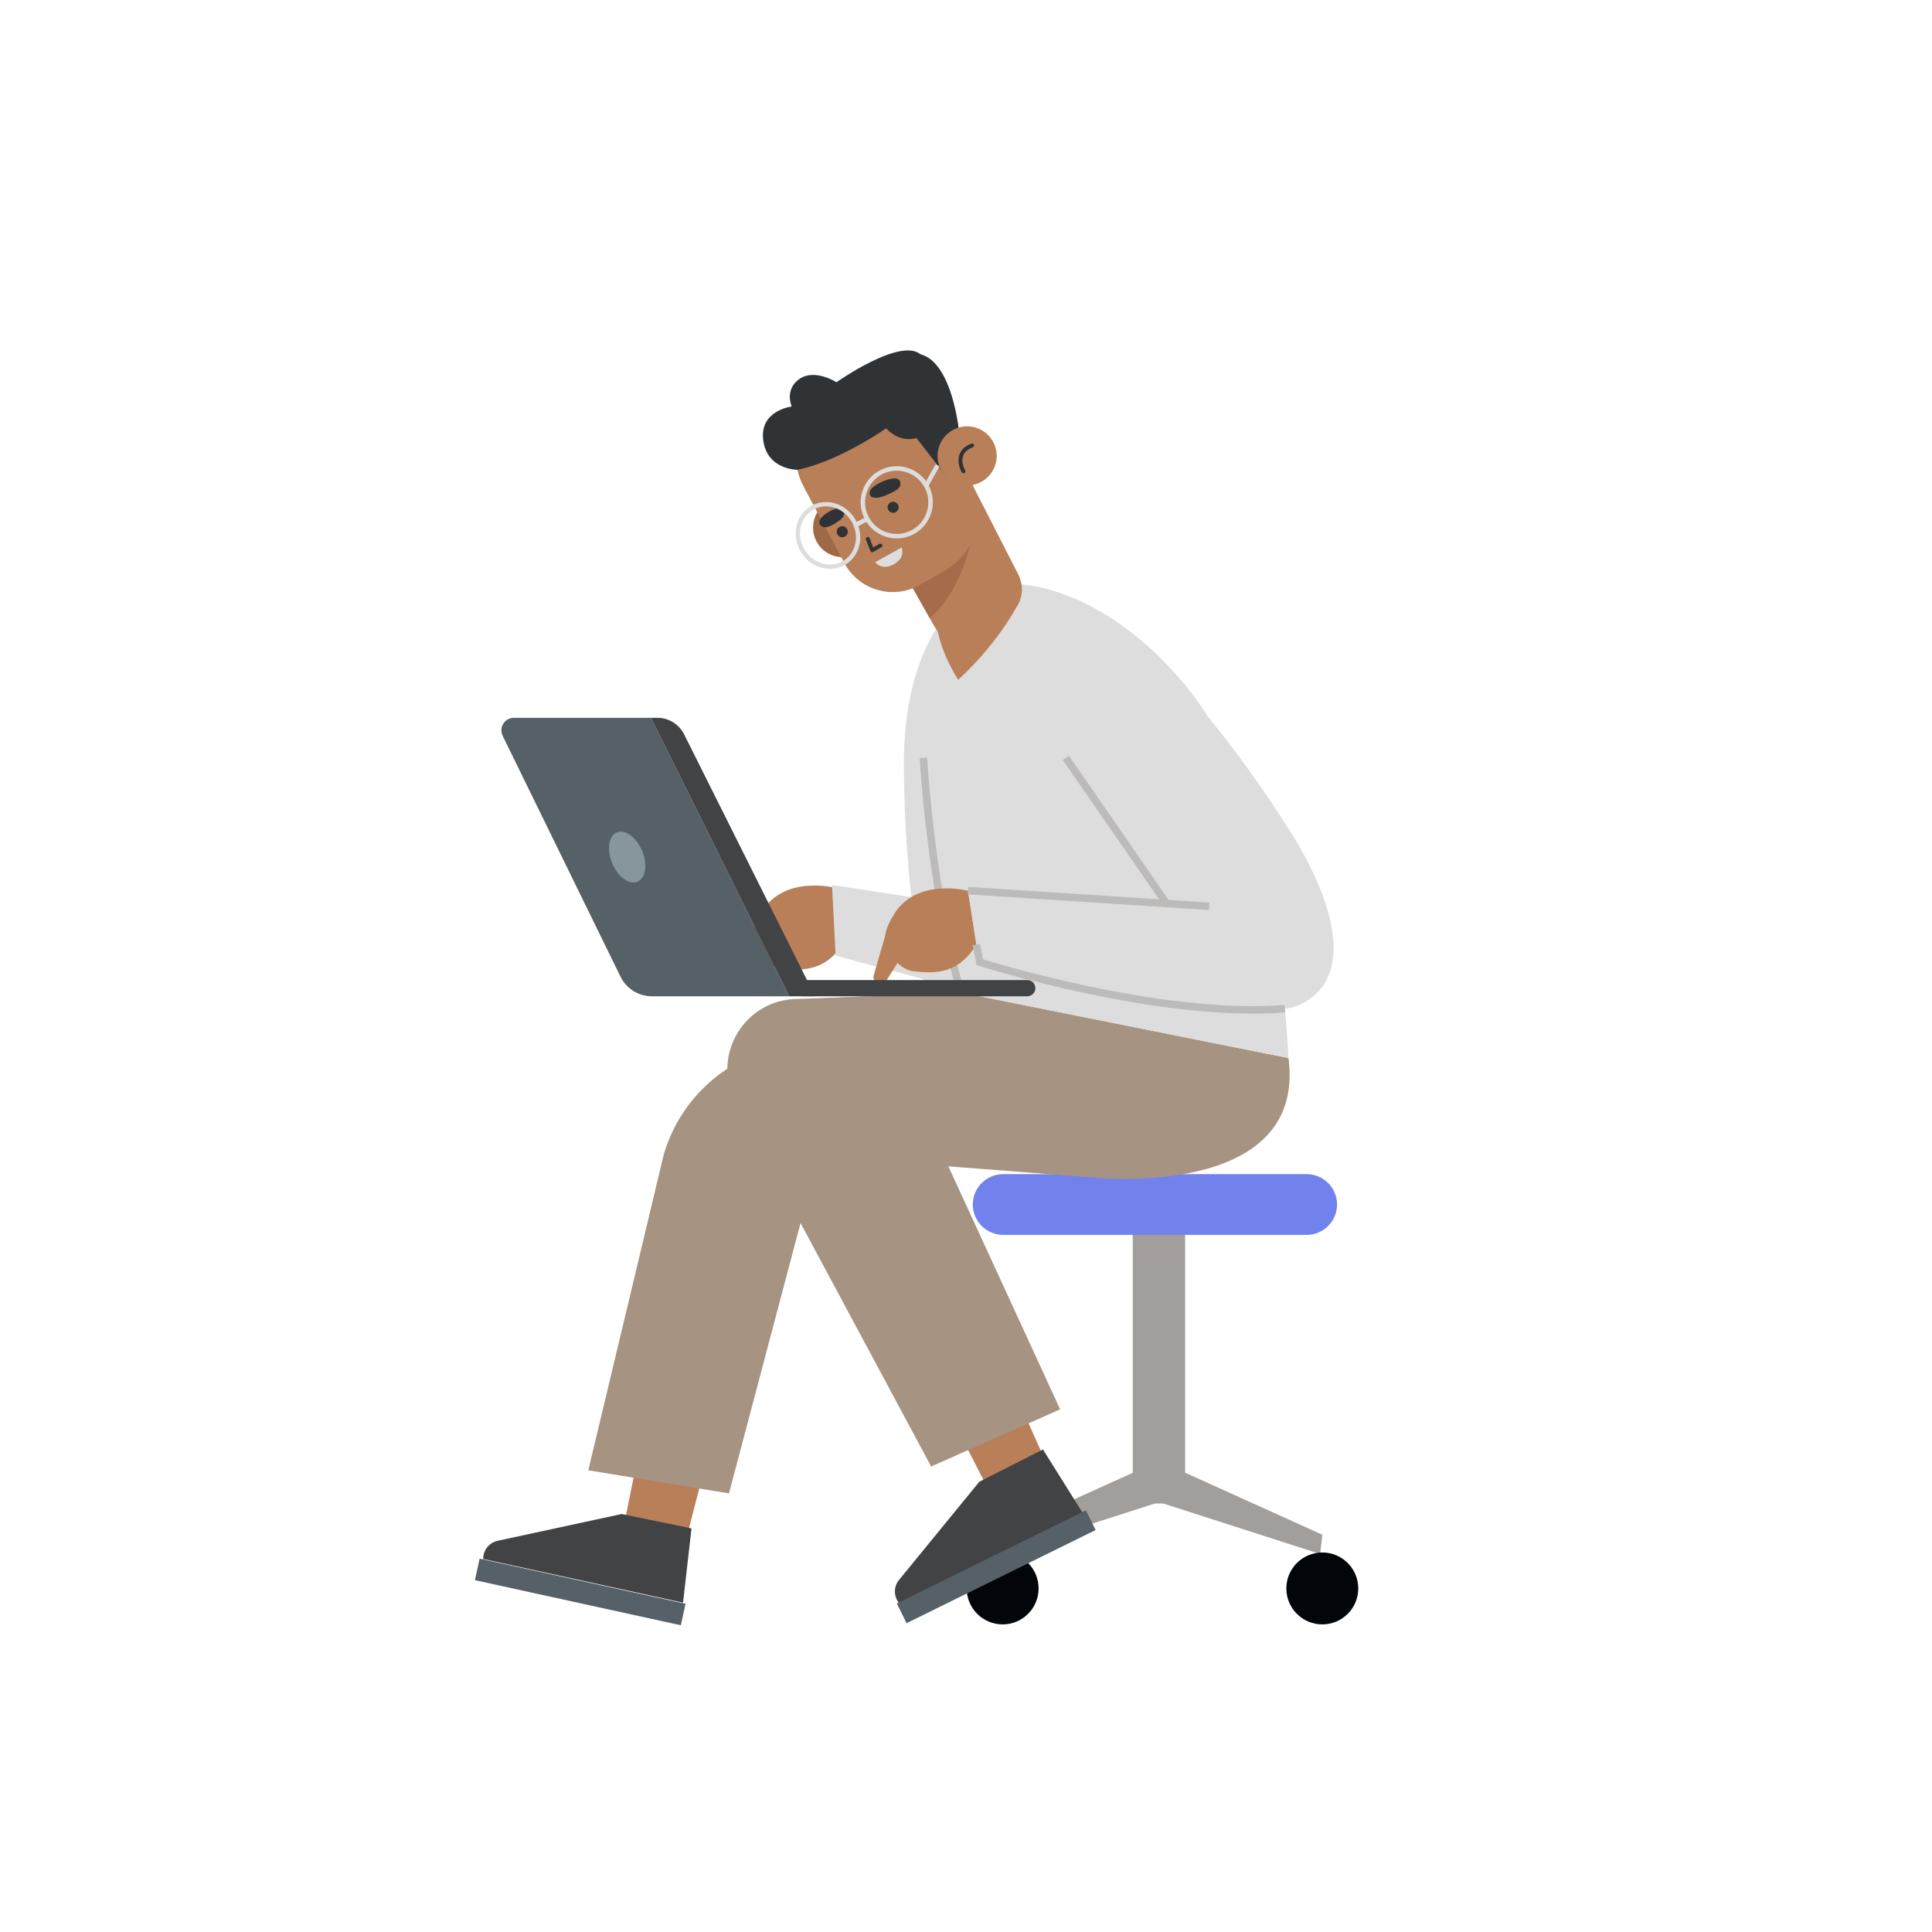 <svg xmlns="http://www.w3.org/2000/svg" width="240" height="240"><g class="layer"><g id="svg_4"><g id="svg_5"><g id="svg_6"><rect id="svg_7" width="6.506" height="35.866" x="140.712" y="150.904" fill="#A19E9B"/><polygon id="svg_8" fill="#A19E9B" points="142.395 182.2 123.704 190.648 123.97 193.043 143.46 186.769"/><polygon id="svg_9" fill="#A19E9B" points="145.569 182.2 164.261 190.648 163.995 193.043 144.505 186.769"/></g><circle id="svg_10" cx="124.552" cy="197.321" r="4.467" fill="#02060B"/><circle id="svg_11" cx="164.261" cy="197.321" r="4.467" fill="#02060B"/><path id="svg_12" fill="#7282ED" d="m162.323,153.401l-37.707,0c-2.083,0 -3.771,-1.688 -3.771,-3.771l0,0c0,-2.083 1.688,-3.771 3.771,-3.771l37.707,0c2.083,0 3.771,1.688 3.771,3.771l0,0c0,2.082 -1.688,3.771 -3.771,3.771z"/></g><g id="svg_13"><g id="svg_14"><g id="svg_15"><polygon id="svg_16" fill="#B87F58" points="80.695 173.717 77.387 190.065 85.182 191.421 89.407 175.05"/><g id="svg_17"><g id="svg_18"><path id="svg_19" fill="#424344" d="m77.22,188.078l-15.477,3.341c-1.023,0.261 -1.734,1.189 -1.718,2.245l0,0l24.825,5.427l1.05,-9.224l-8.68,-1.789z"/><rect id="svg_20" width="26.183" height="2.733" x="12.598" y="253.892" fill="#556167" transform="matrix(0.977 0.214 -0.214 0.977 101.605 -57.124)"/></g></g></g><path id="svg_21" fill="#A69382" d="m99.456,129.387l-3.183,0.787c-6.628,1.639 -11.887,6.674 -13.814,13.224l-9.379,39.247l17.477,2.871l9.923,-37.495l10.947,-3.624l-11.971,-15.01z"/></g><g id="svg_22"><g id="svg_23"><polygon id="svg_24" fill="#B87F58" points="115.427 170.669 123.026 185.517 129.967 181.72 123.072 166.284"/><g id="svg_25"><g id="svg_26"><path id="svg_27" fill="#424344" d="m121.657,184.067l-10.024,12.257c-0.638,0.841 -0.615,2.01 0.055,2.826l0,0l22.799,-11.223l-4.926,-7.868l-7.904,4.008z"/><rect id="svg_28" width="26.183" height="2.733" x="243.418" y="111.142" fill="#556167" transform="matrix(0.897 -0.442 0.442 0.897 -156.063 207.084)"/></g></g></g><g id="svg_29"><path id="svg_30" fill="#A69382" d="m119.363,123.294l-18.21,0.757l9.689,20.303l25.192,1.938c0,0 26.326,2.739 24.026,-14.856l-40.697,-8.142z"/><g id="svg_31"><path id="svg_32" fill="#A69382" d="m91.17,136.499l24.499,45.673l16.026,-7.099l-23.601,-51.311l-9.274,0.338c-6.254,0.201 -10.276,6.719 -7.65,12.399z"/></g></g></g></g></g><g id="svg_33"><g id="svg_34"><g id="svg_35"><path id="svg_36" fill="#DDD" d="m119.164,74.785c0,0 -6.882,4.837 -6.882,20.054s2.497,27.105 2.497,27.105l8.72,1.961l-4.335,-49.12z"/><g id="svg_37"><g id="svg_38"><path id="svg_39" fill="#B87F58" d="m103.84,110.305c0,0 -6.252,-1.651 -9.101,2.793c-1.881,2.934 -1.174,4.003 -0.345,5.388c0.457,0.764 1.732,1.74 2.619,1.812c1.948,0.158 5.366,0.815 7.866,-3.309l-1.039,-6.684z"/><path id="svg_40" fill="#B87F58" d="m93.889,114.774l-1.751,6.004c-0.146,0.499 0.18,1.014 0.693,1.096l0,0c0.342,0.055 0.685,-0.1 0.869,-0.394l3.313,-5.279l-3.124,-1.427z"/></g><polygon id="svg_41" fill="#DDD" points="116.232 111.903 103.353 109.933 103.807 118.721 123.298 123.92"/></g></g><g id="svg_42"><path id="svg_43" fill="#DDD" d="m119.363,78.31c0,0 -10.616,11.177 0,44.983l40.697,8.141c0,0 -1.242,-31.461 -11.867,-45.121c-10.625,-13.66 -21.59,-13.724 -21.59,-13.724l-7.24,5.721z"/><path id="svg_44" fill="none" stroke="#BDBABA" stroke-miterlimit="10" stroke-width=".928" d="m114.711,94.142c0,0 0.89,16.214 4.652,29.152"/></g><g id="svg_45"><g id="svg_46"><path id="svg_47" fill="#DDD" d="m127.91,87.542c4.895,7.336 22.622,33.284 22.622,33.284s6.482,7.397 12.188,3.261c8.103,-5.874 -3.09,-21.8 -3.09,-21.8s-12.918,-20.839 -24.921,-27.37c-3.451,-1.877 -5.255,0.443 -5.982,3.129l-1.474,5.448c-0.375,1.384 -0.139,2.854 0.657,4.048z"/><line id="svg_48" x1="132.403" x2="147.218" y1="94.142" y2="115.569" fill="none" stroke="#BDBABA" stroke-miterlimit="10" stroke-width=".928"/></g><g id="svg_49"><g id="svg_50"><path id="svg_51" fill="#B87F58" d="m120.241,110.656c0,0 -6.252,-1.651 -9.101,2.793c-1.881,2.934 -1.174,4.003 -0.345,5.388c0.457,0.764 1.732,1.74 2.619,1.812c1.948,0.158 5.366,0.815 7.866,-3.309l-1.039,-6.684z"/><path id="svg_52" fill="#B87F58" d="m110.291,115.124l-1.751,6.004c-0.146,0.499 0.18,1.014 0.693,1.096l0,0c0.342,0.055 0.685,-0.1 0.869,-0.394l3.313,-5.279l-3.124,-1.427z"/></g><g id="svg_53"><path id="svg_54" fill="#DDD" d="m150.84,112.518c-0.645,0.161 -30.585,-1.879 -30.585,-1.879l1.129,7.257c0,0 16.813,7.16 36.492,7.289l-7.036,-12.667z"/><line id="svg_55" x1="150.206" x2="120.255" y1="112.585" y2="110.639" fill="none" stroke="#BDBABA" stroke-miterlimit="10" stroke-width=".928"/><path id="svg_56" fill="none" stroke="#BDBABA" stroke-miterlimit="10" stroke-width=".928" d="m159.607,125.308c-15.861,1.237 -37.891,-5.783 -37.891,-5.783l-0.435,-2.186"/></g></g></g></g><g id="svg_57"><path id="svg_58" fill="#424344" d="m127.609,121.745l-27.943,0l0,2.017l27.943,0c0.557,0 1.009,-0.452 1.009,-1.008l0,0c0,-0.557 -0.452,-1.009 -1.009,-1.009z"/><g id="svg_59"><path id="svg_60" fill="#556167" d="m63.84,89.169l17.028,0l17.173,34.593l-17.061,0c-1.656,0 -3.168,-0.943 -3.896,-2.431l-14.641,-29.923c-0.505,-1.033 0.247,-2.239 1.397,-2.239z"/><path id="svg_61" fill="#424344" d="m80.869,89.169l0.795,0c1.405,0 2.69,0.794 3.319,2.051l16.271,32.542l-3.212,0l-17.173,-34.593z"/><path id="svg_62" fill="#86969C" d="m79.763,105.69c0.708,1.691 0.451,3.409 -0.574,3.837c-1.024,0.429 -2.428,-0.595 -3.135,-2.285c-0.707,-1.691 -0.451,-3.409 0.574,-3.837c1.024,-0.429 2.427,0.594 3.135,2.285z"/></g></g></g><g id="svg_63"><path id="svg_64" fill="#A06945" d="m107.855,63.708c1.012,1.758 0.408,4.003 -1.35,5.015c-1.758,1.012 -4.003,0.408 -5.015,-1.35c-1.012,-1.758 -0.408,-4.003 1.35,-5.015c1.758,-1.013 4.003,-0.408 5.015,1.35z"/><path id="svg_65" fill="#B87F58" d="m110.405,67.704l5.565,9.936c1.811,3.205 4.138,2.184 7.279,0.376l0,0c2.681,-1.544 4.523,-3.65 3.324,-6.501l-6.221,-12.162l-9.947,8.351z"/><path id="svg_66" fill="#A56C4B" d="m115.492,76.787c0,0 4.764,-3.52 5.57,-12.784c0.211,-2.425 -9.144,6.441 -9.144,6.441l3.574,6.343z"/><path id="svg_67" fill="#B87F58" d="m117.339,70.892l-3.032,1.746c-3.342,1.924 -7.613,0.699 -9.426,-2.705l-5.009,-9.402c-2.273,-4.266 -0.752,-9.565 3.436,-11.976l0,0c4.288,-2.469 10.517,-1.427 12.986,2.861l4.314,8.438c2.026,3.963 0.588,8.818 -3.269,11.038z"/><path id="svg_68" fill="#2F3336" d="m117.671,59.352l-5.752,-7.429c0,0 -6.768,5.181 -12.864,6.437l-0.948,-1.194c-1.432,-2.487 -0.477,-5.667 2.089,-6.953l10.379,-5.192c7.407,-5.069 8.61,8.96 8.61,8.96l-1.514,5.371z"/><g id="svg_69"><path id="svg_70" fill="#B87F58" d="m123.323,54.801c1.012,1.758 0.408,4.003 -1.35,5.015c-1.758,1.012 -4.003,0.408 -5.015,-1.35c-1.012,-1.758 -0.408,-4.003 1.35,-5.015c1.758,-1.012 4.003,-0.408 5.015,1.35z"/><path id="svg_71" fill="none" stroke="#2F3336" stroke-linecap="round" stroke-linejoin="round" stroke-miterlimit="10" stroke-width=".484" d="m119.676,58.548c0,0 -1.329,-2.308 1.087,-3.215"/></g><g id="svg_72"><polyline id="svg_73" fill="none" stroke="#2F3336" stroke-linecap="round" stroke-linejoin="round" stroke-miterlimit="10" stroke-width=".484" points="107.801 66.942 108.35 68.361 109.37 67.773"/><path id="svg_74" fill="#2F3336" d="m109.488,59.892c0,0 -1.867,0.729 -1.377,1.672c0,0 0.345,0.632 1.953,-0.043c1.608,-0.675 1.928,-1.03 1.746,-1.697c-0.182,-0.667 -1.491,-0.356 -2.322,0.068z"/><path id="svg_75" fill="#2F3336" d="m102.882,63.629c0,0 1.35,-0.953 1.946,-0.137c0,0 0.392,0.558 -0.811,1.355c-1.202,0.797 -1.732,0.802 -2.113,0.385c-0.431,-0.472 0.293,-1.229 0.978,-1.603z"/><path id="svg_76" fill="#2F3336" d="m105.237,65.74c0.173,0.337 0.04,0.75 -0.297,0.923c-0.337,0.173 -0.75,0.04 -0.923,-0.297c-0.173,-0.337 -0.04,-0.75 0.297,-0.923c0.336,-0.173 0.75,-0.04 0.923,0.297z"/><path id="svg_77" fill="#2F3336" d="m111.555,62.703c0.173,0.337 0.04,0.75 -0.297,0.923c-0.337,0.173 -0.75,0.04 -0.923,-0.297c-0.173,-0.337 -0.04,-0.75 0.297,-0.923c0.337,-0.173 0.75,-0.04 0.923,0.297z"/><g id="svg_78"><path id="svg_79" fill="none" stroke="#DDD" stroke-miterlimit="10" stroke-width=".538" d="m104.782,63.321c1.772,1.22 2.347,3.639 1.284,5.404c-1.064,1.765 -3.363,2.206 -5.135,0.987c-1.772,-1.22 -2.347,-3.639 -1.284,-5.404s3.363,-2.207 5.135,-0.987z"/><path id="svg_80" fill="none" stroke="#DDD" stroke-miterlimit="10" stroke-width=".558" d="m115.137,60.479c1.06,2.067 0.244,4.603 -1.823,5.663s-4.603,0.244 -5.663,-1.823c-1.06,-2.067 -0.244,-4.602 1.823,-5.663c2.067,-1.06 4.602,-0.244 5.663,1.823z"/><line id="svg_81" x1="106.288" x2="107.728" y1="65.207" y2="64.469" fill="none" stroke="#DDD" stroke-miterlimit="10" stroke-width=".558"/><line id="svg_82" x1="115.094" x2="116.467" y1="60.254" y2="57.798" fill="none" stroke="#DDD" stroke-miterlimit="10" stroke-width=".558"/></g><path id="svg_83" fill="#DDD" d="m108.712,69.837l3.285,-1.825c0,0 0.557,1.217 -0.95,2.076c-1.507,0.859 -2.335,-0.251 -2.335,-0.251z"/></g><path id="svg_84" fill="#2F3336" d="m109.13,51.9c0,0 1.992,4.043 5.689,2.133c4.311,-2.228 -1.543,-4.731 -1.543,-4.731l-4.146,2.598z"/><path id="svg_85" fill="#2F3336" d="m99.054,58.361c0,0 -3.777,0.019 -4.245,-3.688c-0.467,-3.707 3.542,-4.175 3.542,-4.175s-0.946,-2.081 0.951,-3.418c1.897,-1.337 4.607,0.405 4.607,0.405s7.908,-5.598 10.438,-3.469c2.53,2.129 -8.964,8.538 -8.964,8.538l-6.329,5.807z"/><path id="svg_86" fill="#B87F58" d="m126.697,74.575c0,0 -2.129,4.731 -7.66,9.867c0,0 -2.312,-3.402 -2.767,-7.287l10.427,-2.58z"/></g></g></svg>